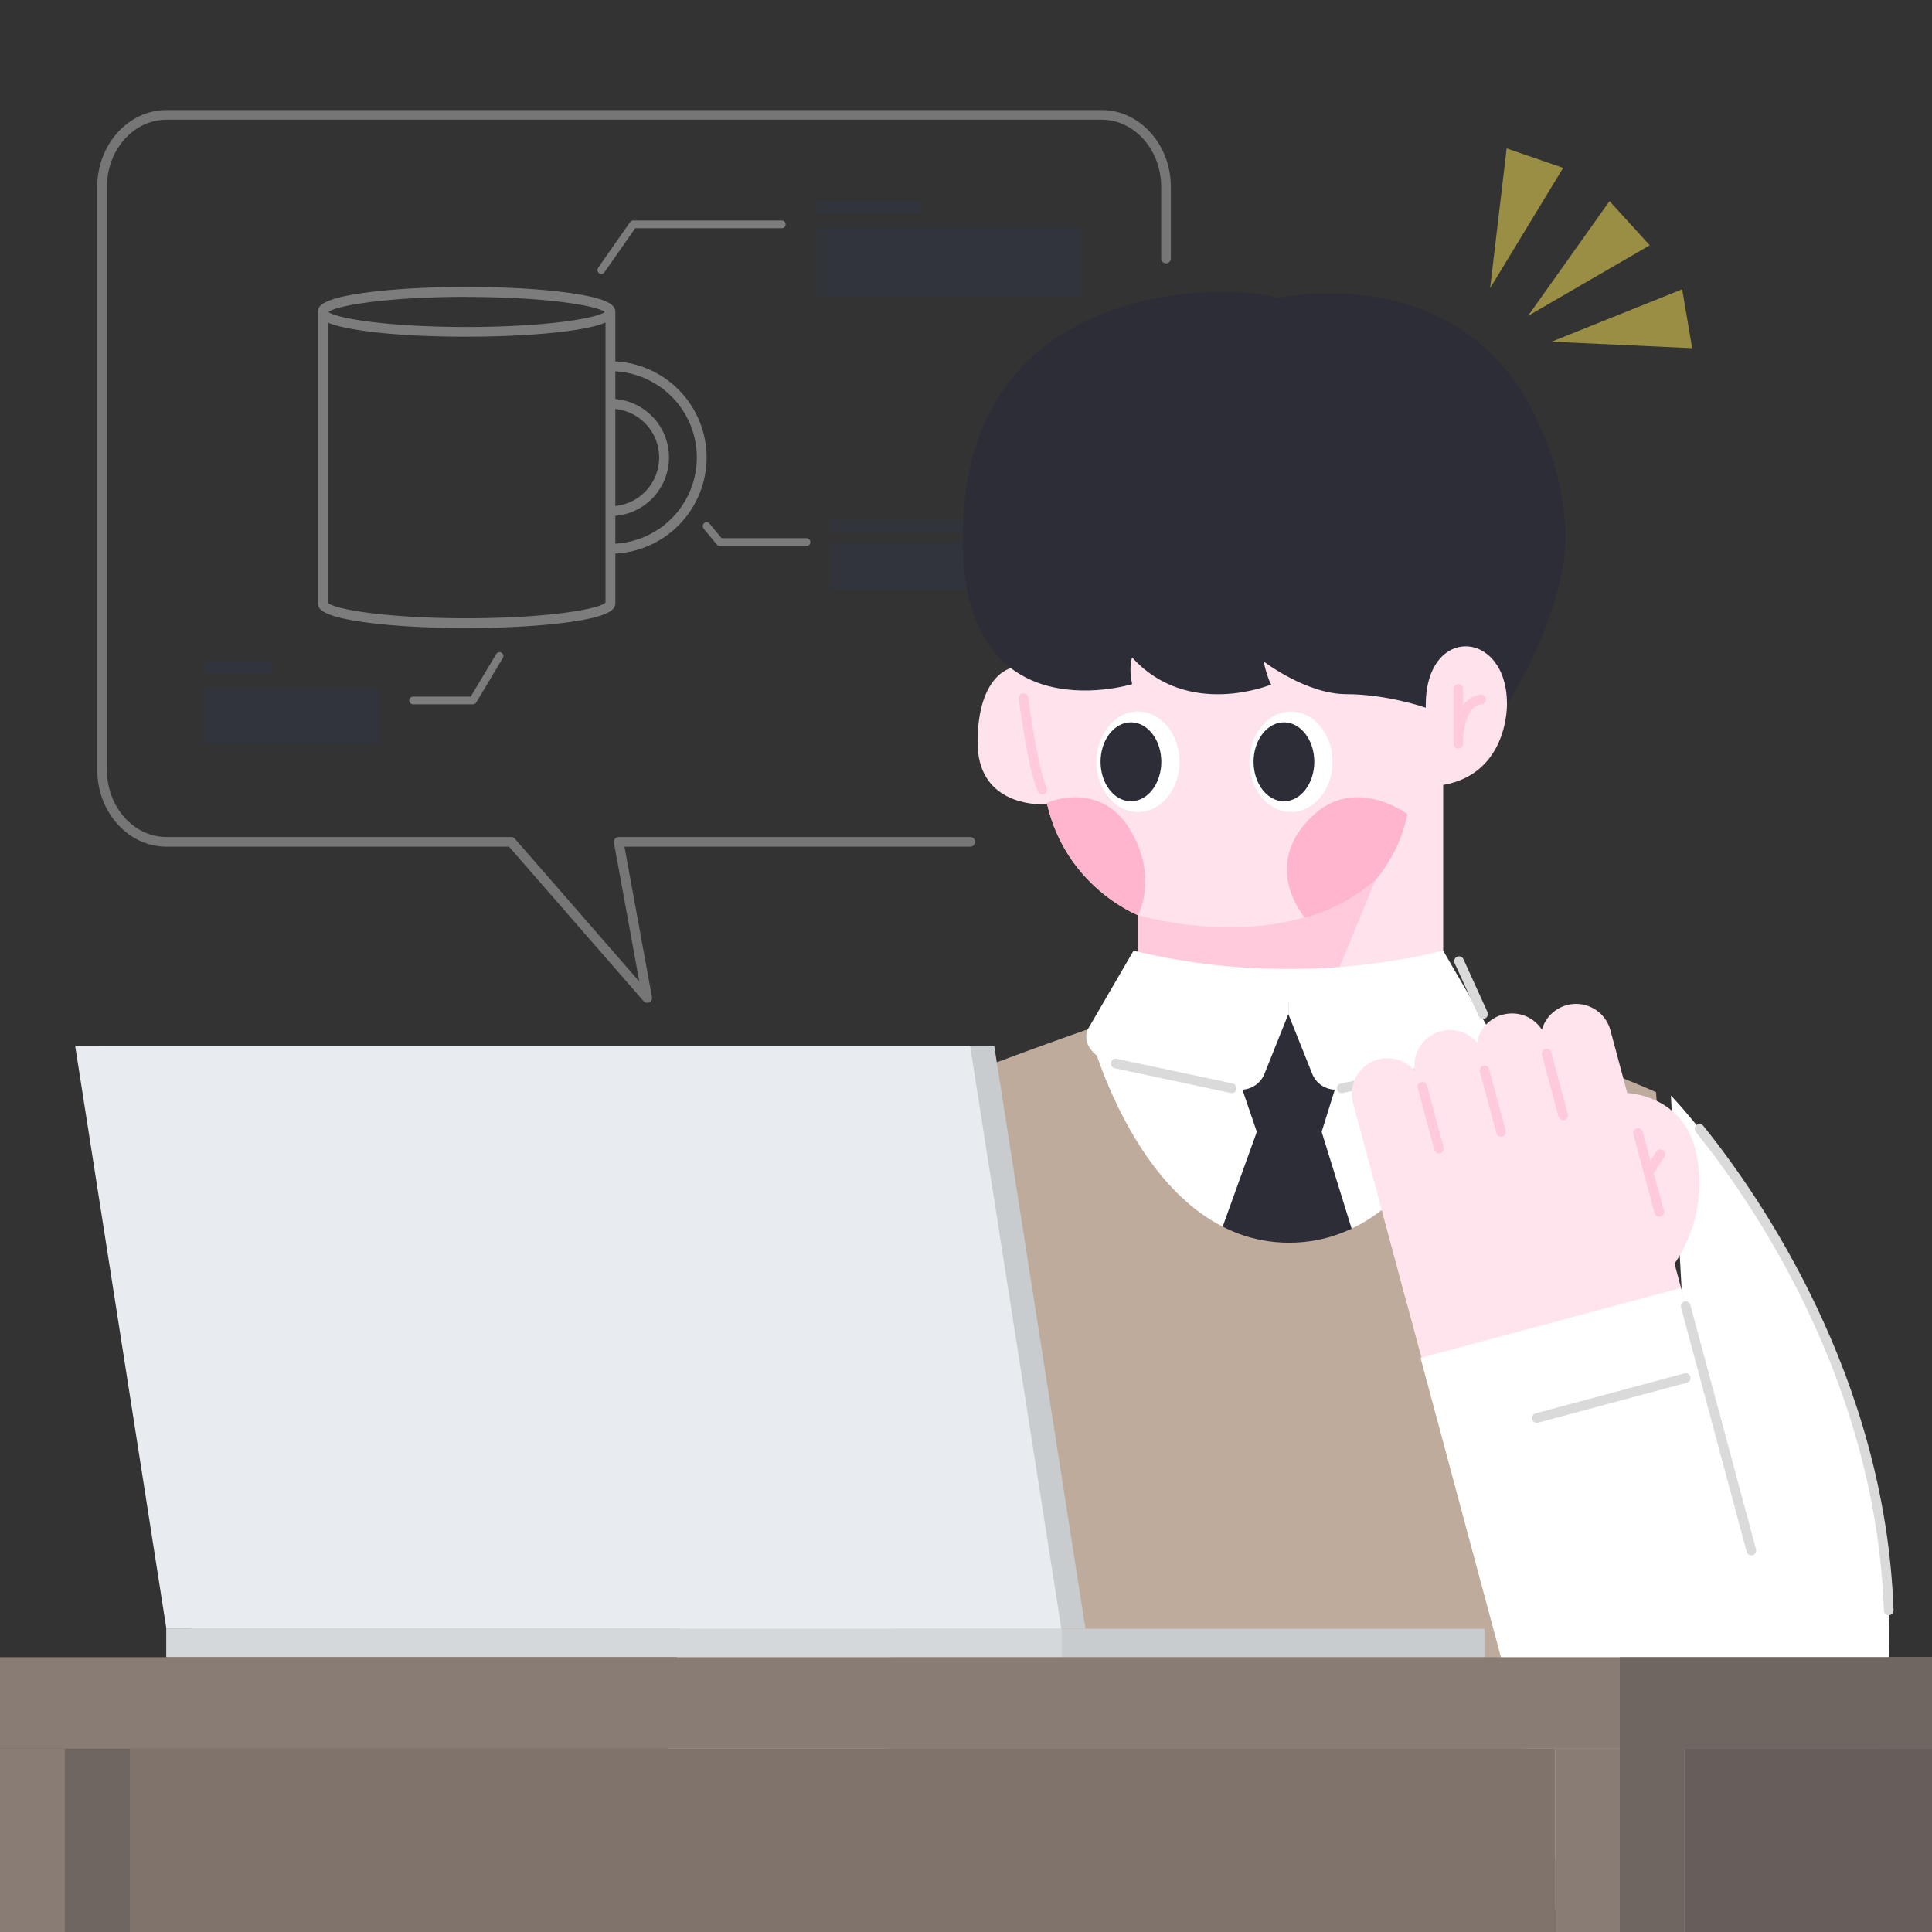 <svg xmlns="http://www.w3.org/2000/svg" viewBox="0 0 1000 1000"><rect x="0" y="0" width="1000" height="1000" fill="#333333" stroke="none"/><defs><style>.cls-1,.cls-10,.cls-17,.cls-8{fill:none;stroke-linecap:round;stroke-linejoin:round;}.cls-1,.cls-10{stroke:#dadada;}.cls-1,.cls-10,.cls-8{stroke-width:5px;}.cls-1{opacity:0.4;}.cls-2{fill:#2b3b56;opacity:0.2;}.cls-3{fill:#ffe3ec;}.cls-4{fill:#ffcbdc;}.cls-5{fill:#ffb5cd;}.cls-6{fill:#fff;}.cls-7{fill:#2d2d37;}.cls-8{stroke:#ffcbdc;}.cls-9{fill:#bfab9b;}.cls-11{fill:#ffea55;}.cls-11,.cls-16,.cls-17{opacity:0.5;}.cls-12{fill:#ffe4ee;}.cls-13{fill:#c8ccce;}.cls-14{fill:#d5d8db;}.cls-15{fill:#e8ebef;}.cls-16{fill:#c6c6c6;}.cls-17{stroke:#c6c6c6;stroke-width:4px;}.cls-18{fill:#897c74;}.cls-19{fill:#706661;}.cls-20{fill:#7f736c;}.cls-21{fill:#665e5a;}</style></defs><g id="뒷배경"><path class="cls-1" d="M603.53,133.8v-37c0-20.62-14.93-37.34-33.35-37.34h-484c-18.42,0-33.35,16.72-33.35,37.34V398.4c0,20.63,14.93,37.34,33.35,37.34H264.6L335,516.54l-14.77-80.8h182"/><rect class="cls-2" x="422.49" y="103.84" width="55.15" height="6.7"/><rect class="cls-2" x="422.49" y="117.49" width="137.02" height="36.16"/><rect class="cls-2" x="104.73" y="342.21" width="36.89" height="6.7" transform="translate(246.34 691.12) rotate(-180)"/><rect class="cls-2" x="104.73" y="355.86" width="91.66" height="29.16" transform="translate(301.11 740.88) rotate(-180)"/><rect class="cls-2" x="429.87" y="268.99" width="137.02" height="6.62"/><rect class="cls-2" x="429.87" y="280.57" width="78.64" height="24.75"/></g><g id="얼굴"><path class="cls-3" d="M780,364.3s1,36-33,42v117H589V473.69s-37-14.39-47-57.39c0,0-.39,0-1.08.05-6,.16-34.92-.68-34.92-32.05,0-35,17.26-38.46,17.26-38.46S515,209,643,210.64,782,336.3,780,364.3Z"/></g><g id="표정"><path class="cls-4" d="M589,473.69s76,22.61,123-18.39l-28,68H589Z"/><path class="cls-5" d="M728.44,421.35s-26.82-20.18-49.06.95c-27.36,26-4.06,52.52-4.06,52.52s18.31-3.64,36.7-19.52A76.91,76.91,0,0,0,728.44,421.35Z"/><path class="cls-5" d="M589,473.69s-37-14.39-47-57.39c0,0-.39,0-1.08.05l1.57-1.05s27.51-12,43,15.08C599.6,455,589,473.69,589,473.69Z"/><path class="cls-5" d="M675.32,474.82s18.31-3.64,36.7-19.52a76.91,76.91,0,0,0,16.42-33.95"/><ellipse class="cls-6" cx="668.21" cy="394.3" rx="21.5" ry="26"/><ellipse class="cls-7" cx="664.56" cy="394.3" rx="15.72" ry="20.43"/><ellipse class="cls-6" cx="589.02" cy="394.3" rx="21.5" ry="26"/><ellipse class="cls-7" cx="585.37" cy="394.3" rx="15.72" ry="20.43"/><path class="cls-8" d="M754.8,356.53V385s-.69-21.43,11.85-23"/><path class="cls-8" d="M529.74,361.31s4.63,36.25,9.72,47.42"/></g><g id="머리카락"><path class="cls-7" d="M780,364.3c0-39-43-41-42,2,0,0-20-7-41-7s-43-17-43-17,2,9,4,12c0,0-43,18-72-14,0,0-2,4.59,0,13.8,0,0-97,30.2-87-91.8s145-115,162-108c0,0,96-22,135,64,0,0,21,41,12,80S780,364.3,780,364.3Z"/></g><g id="와이셔츠_뒷면" data-name="와이셔츠 뒷면"><polyline class="cls-6" points="566.05 539.2 767.63 539.2 747.46 649.51 661.75 659.84 599.45 632.49 575.44 592.68 566.05 539.2"/></g><g id="넥타이"><polygon class="cls-7" points="643.12 564.15 650.52 585.84 629.84 643.28 701.88 643.28 684.09 585.84 690.89 564.01 666.07 516.54 643.12 564.15"/></g><g id="조끼"><path class="cls-9" d="M883,988.54c-1.82-75.67-25.83-423.23-25.83-423.23-26.14-11.81-86.1-32.71-86.1-32.71S743.64,643.22,667.27,643.22h0c-76.36,0-103.79-110.62-103.79-110.62s-59.94,20.9-86.08,32.71c0,0-24,347.56-25.84,423.23Z"/></g><g id="와이셔츠_깃" data-name="와이셔츠 깃"><path class="cls-6" d="M666.84,524.9l12.36,30.89a13.09,13.09,0,0,0,14,8.1l65.5-13.95c6-1.41,15.62-8.21,11.89-17.27L747,492.08a336.48,336.48,0,0,1-80.17,9.42Z"/><path class="cls-6" d="M666.84,524.9l-12.35,30.89a13.1,13.1,0,0,1-14,8.1L575,549.94c-6-1.41-15.62-8.21-11.9-17.27l23.62-40.59a336.48,336.48,0,0,0,80.17,9.42Z"/><line class="cls-10" x1="694.5" y1="563.27" x2="755.19" y2="550.77"/><line class="cls-10" x1="637.54" y1="563.27" x2="577.49" y2="550.48"/></g><g id="중간소품"><polygon class="cls-11" points="771.28 149.16 790.18 118.02 809.09 86.89 794.46 81.85 779.84 76.81 775.56 112.98 771.28 149.16"/><polygon class="cls-11" points="790.9 163.5 822.41 145.23 853.92 126.96 843.5 115.53 833.08 104.11 811.99 133.8 790.9 163.5"/><polygon class="cls-11" points="803.1 176.87 839.48 178.55 875.87 180.23 873.28 164.98 870.7 149.73 836.9 163.3 803.1 176.87"/></g><g id="팔"><path class="cls-6" d="M477.41,565.3l-24.1,434.57H340.57c6.16-368,135.8-434,136.83-434.56Z"/><path class="cls-10" d="M352.76,840c23.46-159.39,74.49-229.91,103.46-258.11"/></g><g id="선"><line class="cls-10" x1="755.19" y1="497.49" x2="767.63" y2="524.85"/><path class="cls-6" d="M864.85,567.06l22.66,408.73L966,935.28c55.23-206.88-101.13-368.22-101.13-368.22"/><path class="cls-10" d="M977.59,833.53c-4.12-119.43-68.26-212.43-97.92-249.27"/><path class="cls-12" d="M729.93,546.19h0a18.4,18.4,0,0,1,18.4,18.4V671.47a2.5,2.5,0,0,1-2.5,2.5H714a2.5,2.5,0,0,1-2.5-2.5V564.59A18.4,18.4,0,0,1,729.93,546.19Z" transform="translate(-133.3 210.3) rotate(-15.04)"/><path class="cls-12" d="M762.29,531.59h0a18.4,18.4,0,0,1,18.4,18.4V656.87a2.5,2.5,0,0,1-2.5,2.5H746.38a2.5,2.5,0,0,1-2.5-2.5V550A18.4,18.4,0,0,1,762.29,531.59Z" transform="translate(-128.41 218.2) rotate(-15.04)"/><path class="cls-12" d="M794.43,523h0a18.4,18.4,0,0,1,18.4,18.4V648.24a2.5,2.5,0,0,1-2.5,2.5H778.52a2.5,2.5,0,0,1-2.5-2.5V541.36a18.4,18.4,0,0,1,18.4-18.4Z" transform="translate(-125.07 226.25) rotate(-15.04)"/><path class="cls-12" d="M827.57,518.06h0a18.4,18.4,0,0,1,18.4,18.4V643.34a2.5,2.5,0,0,1-2.5,2.5H811.67a2.5,2.5,0,0,1-2.5-2.5V536.46A18.4,18.4,0,0,1,827.57,518.06Z" transform="translate(-122.66 234.68) rotate(-15.04)"/><path class="cls-12" d="M842.27,565.74,715.46,627.15l16.91,63,9.35,34.78,134.34-36.1L866.72,654s19.7-25.73,10.51-59.94C869.84,566.58,842.27,565.74,842.27,565.74Z"/><path class="cls-6" d="M932.5,1001.53H820.58A69.76,69.76,0,0,1,809.19,978L735.27,702.86l.5-.13L870,666.66l6,22.16,68,253A69.62,69.62,0,0,1,932.5,1001.53Z"/><line class="cls-8" x1="744.81" y1="594.54" x2="736.21" y2="562.56"/><line class="cls-8" x1="776.94" y1="585.9" x2="768.35" y2="553.93"/><line class="cls-8" x1="809.08" y1="577.27" x2="800.49" y2="545.29"/><line class="cls-8" x1="847.83" y1="586.41" x2="858.8" y2="627.27"/><line class="cls-8" x1="853.31" y1="606.84" x2="859.41" y2="597.42"/><line class="cls-10" x1="795.47" y1="733.97" x2="872.52" y2="713.27"/><line class="cls-10" x1="872.52" y1="676.09" x2="906.5" y2="802.55"/></g><g id="책상_위_사물" data-name="책상 위 사물"><rect class="cls-13" x="86.12" y="843.03" width="682.26" height="14.73"/><rect class="cls-14" x="86.12" y="843.03" width="463.4" height="14.73"/><polygon class="cls-13" points="561.83 843.03 98.6 843.03 51.37 541.28 514.6 541.28 561.83 843.03"/><polygon class="cls-15" points="549.35 843.03 86.12 843.03 38.89 541.28 502.12 541.28 549.35 843.03"/><path class="cls-16" d="M365.73,236.8a49.86,49.86,0,0,0-47.23-49.73V161.43c0-3.22-2.85-6.91-24-9.84-14.17-2-33-3.05-53-3.05s-38.81,1.08-53,3.05c-21.15,2.93-24,6.62-24,9.84V312.18c0,3.22,2.85,6.9,24,9.84,14.17,2,33,3.05,53,3.05s38.81-1.08,53-3.05c21.16-2.94,24-6.62,24-9.84V286.53A49.85,49.85,0,0,0,365.73,236.8ZM318.5,211.7a25.23,25.23,0,0,1,0,50.2Zm-77-58c40.79,0,67.23,4.45,71.53,7.78-4.3,3.33-30.74,7.77-71.53,7.77s-67.22-4.44-71.52-7.77C174.29,158.1,200.73,153.65,241.51,153.65Zm0,166.3c-42.11,0-68.92-4.73-71.87-8.09V166.94c3.51,1.52,9.33,3,18.89,4.33,14.17,2,33,3,53,3s38.81-1.08,53-3c9.57-1.33,15.38-2.81,18.89-4.33V311.86C310.44,315.22,283.62,320,241.51,320Zm77-38.55V267a30.34,30.34,0,0,0,0-60.46V192.2a44.67,44.67,0,0,1,0,89.2Z"/><polyline class="cls-17" points="311.23 139.75 327.75 116.13 404.65 116.13"/><polyline class="cls-17" points="417.46 280.57 372.54 280.57 365.73 272.3"/><polyline class="cls-17" points="258.55 339.55 244.77 362.57 213.83 362.57"/></g><g id="책상"><rect class="cls-18" y="857.76" width="1000" height="47.41"/><rect class="cls-18" y="905.17" width="67.02" height="94.83"/><rect class="cls-18" x="804.88" y="905.17" width="67.02" height="94.83"/><polygon class="cls-19" points="1000 857.76 1000 905.17 871.9 905.17 871.9 1000 838.39 1000 838.39 857.76 1000 857.76"/><rect class="cls-20" x="67.02" y="905.17" width="737.86" height="94.83"/><rect class="cls-21" x="871.9" y="905.17" width="128.1" height="94.83"/><rect class="cls-19" x="33.51" y="905.17" width="33.51" height="94.83"/></g></svg>